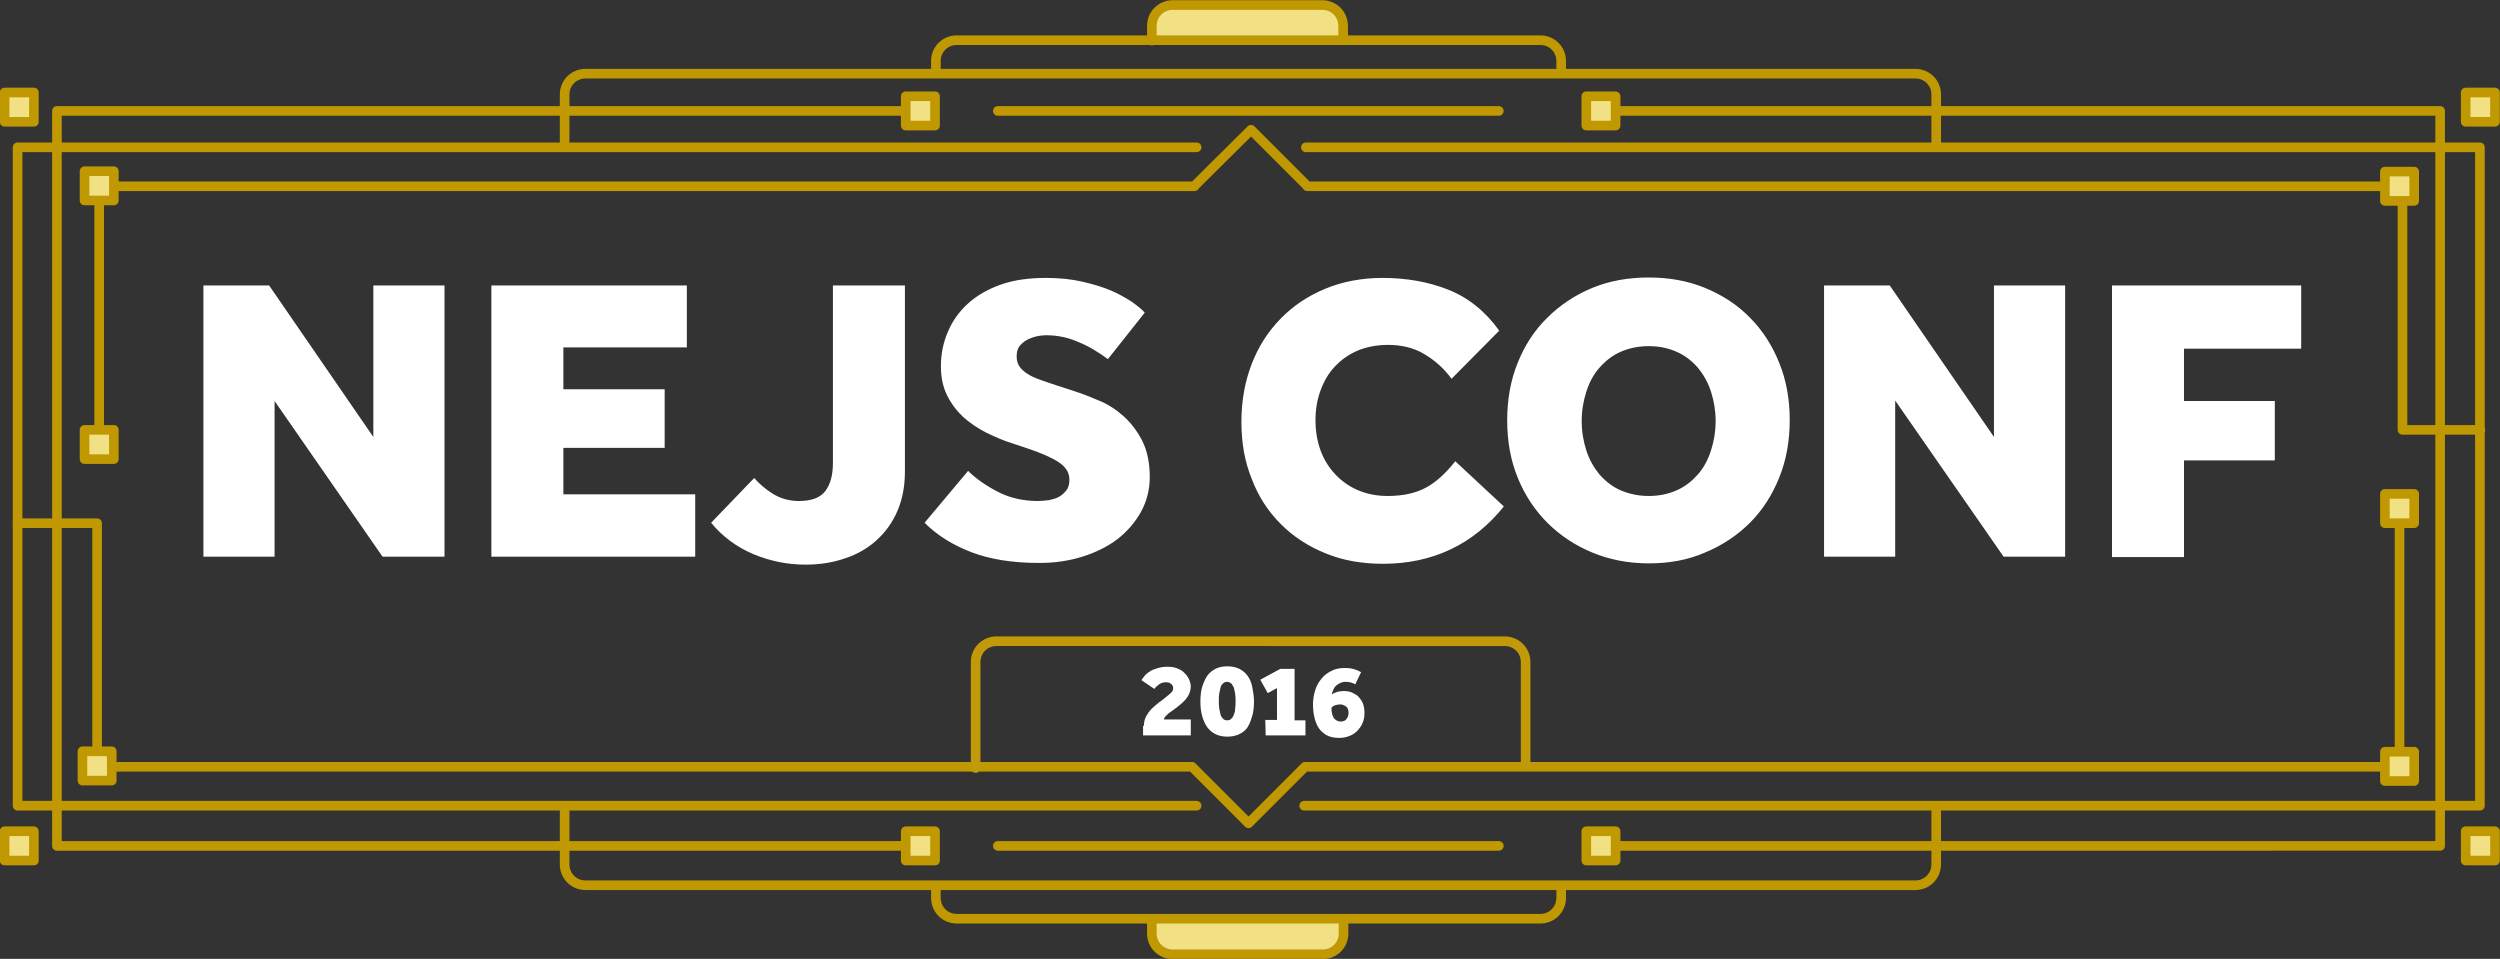 <svg id="Layer_1" xmlns="http://www.w3.org/2000/svg" viewBox="0 0 597.3 229.1"><rect x="0" y="0" width="597.3" height="229.1" fill="#333333" stroke="none"/><style>.st0{fill:#f1e184;stroke:#c09801;stroke-width:2.3;stroke-linecap:round;stroke-linejoin:round;stroke-miterlimit:10}.st1{fill:#FFF}.st2{stroke:#c09801}.st2,.st3{fill:none;stroke-width:2.3;stroke-linecap:round;stroke-linejoin:round;stroke-miterlimit:10}.st3{stroke:#c29909}</style><path class="st0" d="M275.2 219.5v3.5c0 2.8 2.2 5 5 5H316c2.8 0 5-2.2 5-5v-3.5M320.9 9.6V6.2c0-2.8-2.2-5-5-5h-35.7c-2.8 0-5 2.2-5 5v3.5"/><path class="st1" d="M273.3 173.4c0-.8.2-1.6.5-2.2.4-.7.8-1.3 1.3-1.8s1.1-1 1.7-1.5c.6-.4 1.2-.9 1.7-1.3s1-.8 1.3-1.1c.4-.4.5-.7.5-1.1s-.2-.7-.5-1-.8-.4-1.4-.4c-.3 0-.6.1-.9.2s-.5.3-.7.4c-.2.2-.4.4-.6.5-.2.2-.3.4-.4.5l-3.1-2.1.9-1.2c.4-.4.8-.7 1.3-1s1.1-.5 1.8-.7c.7-.2 1.4-.3 2.2-.3.9 0 1.7.1 2.4.4s1.3.6 1.7 1.1c.5.4.8 1 1.1 1.5.2.6.4 1.1.4 1.7 0 .7-.2 1.4-.5 2s-.7 1.1-1.2 1.6-1 .9-1.5 1.3-1.1.8-1.5 1.1c-.5.3-.9.7-1.2 1-.3.3-.5.6-.5.9h6.4v3.8h-11.4v-2.3h.2zm19.9 2.6c-1 0-2-.2-2.8-.6s-1.5-1-2-1.7-.9-1.6-1.2-2.7-.4-2.2-.4-3.4c0-1.2.1-2.4.4-3.4s.7-1.9 1.2-2.7c.5-.7 1.2-1.3 2-1.7.8-.4 1.7-.6 2.8-.6 1.1 0 2.1.2 2.9.6s1.5 1 2 1.7.9 1.6 1.1 2.7c.2 1 .4 2.2.4 3.4 0 1.2-.1 2.4-.4 3.4s-.6 1.9-1.1 2.7-1.2 1.3-2 1.7-1.8.6-2.9.6zm0-3.9c.4 0 .7-.1 1-.4s.5-.6.6-1c.2-.4.3-.9.3-1.4.1-.5.1-1.1.1-1.8 0-.6 0-1.2-.1-1.8-.1-.5-.2-1-.3-1.4-.2-.4-.4-.7-.6-1-.3-.2-.6-.4-1-.4s-.7.1-1 .4c-.3.2-.5.6-.6 1s-.2.9-.3 1.4c-.1.5-.1 1.1-.1 1.8 0 .6 0 1.2.1 1.8.1.5.2 1 .3 1.4.1.4.3.7.6 1 .3.3.6.4 1 .4zm9.1-.1h2.8v-7.6l-2.2 1.2-1.8-3.2 4.8-2.6h3.4v12.3h2.6v3.6h-9.5l-.1-3.7zm21.5-8.5c-.4-.2-.8-.4-1.3-.5s-.8-.1-1.2-.1c-.3 0-.6.1-.9.2s-.6.3-.9.5-.6.5-.8.9c-.2.4-.4.8-.5 1.4.4-.3.8-.4 1.3-.6.5-.1 1-.2 1.4-.2.8 0 1.6.1 2.2.4s1.2.6 1.6 1.1.8 1 1 1.7c.2.6.3 1.3.3 2 0 .8-.1 1.5-.4 2.3s-.7 1.3-1.2 1.9c-.5.5-1.1 1-1.9 1.3-.7.3-1.6.5-2.5.5s-1.7-.1-2.5-.4-1.4-.8-2-1.4c-.6-.7-1-1.5-1.3-2.5s-.5-2.3-.5-3.7c0-1.2.2-2.3.5-3.3s.8-2 1.5-2.8c.6-.8 1.4-1.4 2.4-1.9.9-.5 2-.7 3.2-.7.9 0 1.6.1 2.3.3.6.2 1.1.4 1.6.7l-1.4 2.9zm-5.7 5.6c0 .6.1 1.2.2 1.6s.3.8.5 1 .4.4.7.5c.3.1.5.2.8.2.6 0 1.1-.2 1.4-.6s.5-.9.5-1.5c0-.7-.2-1.2-.6-1.5s-.9-.5-1.4-.5-.9.1-1.2.2c-.4.1-.7.4-.9.6zM48.6 68.2h15.7l24.9 36.2V68.2h17V133H91.4L65.6 95.8V133h-17V68.2zm68.8 0h46.7V83h-29.5v10h24.2v14h-24.2v11.1h31.5V133h-48.7V68.2zm62.8 46c1.2 1.4 2.7 2.7 4.5 3.8 1.8 1.1 3.8 1.7 6.2 1.7 3 0 5.1-.8 6.3-2.4 1.2-1.6 1.8-3.8 1.8-6.6V68.2h17.2v44.5c0 3.5-.6 6.6-1.8 9.4-1.2 2.8-2.9 5.1-5 7-2.1 1.9-4.7 3.4-7.5 4.3-2.9 1-6 1.5-9.4 1.5-4.3 0-8.4-.8-12.5-2.5-4-1.7-7.4-4.2-10.1-7.5l10.3-10.7zm51.1-1.7c1.8 1.8 4.2 3.5 7.1 5s6.1 2.2 9.6 2.2c.8 0 1.7-.1 2.6-.2.9-.2 1.7-.4 2.4-.8s1.3-.9 1.8-1.6c.5-.6.7-1.5.7-2.5 0-1.7-.9-3.1-2.6-4.2s-4.2-2.2-7.5-3.3l-3.6-1.2c-2-.6-4-1.5-6.1-2.5-2-1-3.9-2.3-5.5-3.7-1.6-1.5-2.9-3.2-3.9-5.2s-1.5-4.3-1.5-7c0-3 .6-5.8 1.7-8.3 1.1-2.6 2.7-4.8 4.8-6.7 2.1-1.9 4.7-3.4 7.8-4.5 3.1-1.1 6.7-1.6 10.8-1.6 3.2 0 6.1.3 8.7.9 2.6.6 4.9 1.3 6.8 2.1 1.9.8 3.6 1.8 5 2.7 1.4 1 2.4 1.8 3.1 2.6l-8.8 11.1c-2.3-1.7-4.6-3.1-7.1-4.1-2.5-1.1-5-1.6-7.6-1.6-.8 0-1.7.1-2.5.3-.8.2-1.6.5-2.3.9-.7.4-1.2.9-1.7 1.5-.4.6-.6 1.4-.6 2.3 0 1 .2 1.8.7 2.5s1.2 1.3 2 1.8 1.9 1 3.1 1.4 2.5.9 3.8 1.3l3.1 1c2.2.7 4.4 1.5 6.7 2.5 2.3.9 4.3 2.2 6.1 3.8 1.8 1.6 3.3 3.6 4.5 5.9 1.2 2.4 1.8 5.3 1.8 8.7 0 3-.7 5.7-2.1 8.3-1.4 2.5-3.3 4.7-5.6 6.5-2.4 1.8-5.2 3.2-8.4 4.2s-6.6 1.5-10.3 1.5c-6.5 0-11.9-.9-16.3-2.6s-8.1-4-11.1-7l10.4-12.4zm128 8.5c-7.3 9.1-17 13.7-28.9 13.7-5 0-9.6-.8-13.7-2.5-4.2-1.7-7.7-4-10.7-7-3-3-5.3-6.5-6.9-10.7-1.7-4.1-2.5-8.7-2.5-13.7 0-4.9.8-9.5 2.4-13.7s3.9-7.8 6.9-10.9 6.6-5.5 10.7-7.2 8.7-2.6 13.7-2.6c5.6 0 10.9.9 15.7 2.8 4.8 1.9 8.9 5.2 12.2 9.8l-11.4 11.5c-1.8-2.5-4-4.4-6.5-5.9s-5.4-2.2-8.7-2.2c-2.7 0-5.2.5-7.3 1.4-2.1.9-3.9 2.2-5.4 3.8-1.5 1.6-2.6 3.5-3.4 5.7s-1.2 4.5-1.2 7.1.4 5 1.2 7.2c.8 2.2 2 4.1 3.5 5.7s3.3 2.9 5.4 3.8 4.5 1.4 7.1 1.4c3.8 0 6.8-.7 9.2-2 2.4-1.3 4.7-3.4 7-6.3l11.6 10.8zm34.6 13.6c-4.9 0-9.4-.9-13.5-2.6s-7.7-4.1-10.7-7.1-5.4-6.6-7.1-10.8c-1.7-4.2-2.5-8.7-2.5-13.7 0-4.9.8-9.5 2.5-13.7s4-7.8 7.1-10.8c3-3 6.6-5.4 10.7-7.1s8.6-2.5 13.5-2.5 9.4.8 13.5 2.5 7.7 4 10.7 7.1c3 3 5.3 6.6 7 10.8 1.7 4.2 2.5 8.7 2.5 13.7 0 4.9-.8 9.5-2.5 13.7s-4 7.8-7 10.8-6.6 5.4-10.7 7.1c-4.1 1.8-8.6 2.6-13.5 2.6zm0-16.1c2.5 0 4.8-.5 6.8-1.4s3.6-2.2 5-3.8c1.4-1.6 2.4-3.5 3.1-5.7s1.1-4.5 1.1-7-.4-4.8-1.1-7-1.8-4.1-3.1-5.7c-1.4-1.6-3-2.9-5-3.8s-4.2-1.4-6.8-1.4c-2.5 0-4.8.5-6.8 1.4s-3.6 2.2-5 3.8c-1.4 1.6-2.4 3.5-3.1 5.7s-1.1 4.5-1.1 7 .4 4.8 1.1 7 1.8 4.1 3.1 5.7c1.4 1.6 3 2.9 5 3.8 2.1.9 4.3 1.4 6.8 1.4zm41.9-50.3h15.7l24.9 36.2V68.2h17V133h-14.7l-25.9-37.3V133h-17V68.2zm68.8 0h45.2v15.1h-28v12.5h21.7V110h-21.7v23.1h-17.2V68.2z"/><path class="st2" d="M285.9 192.5H4.2V35.2h281.7M312 35.2h280.5v157.3H311.6"/><path class="st2" d="M382.5 26.5H583v175.6H382.5M219.9 202.1H13.6V26.5h206.3"/><path class="st0" d="M589.1 22.1h7v7h-7zM1.1 22.1h7v7h-7zM589.1 198.6h7v7h-7zM379 198.6h7v7h-7zM216.4 198.6h7v7h-7zM379 23h7v7h-7zM216.4 23h7v7h-7zM1.1 198.6h7v7h-7z"/><path class="st2" d="M23.7 106.2V44.5h261.7v-.1L298.9 31l13.4 13.4v.1H574v58.2h18.6M573.3 121.5v61.7H311.8l-13.5 13.5-13.5-13.5H23.2V125h-19"/><path class="st0" d="M20.2 102.7h7v7h-7zM569.8 118h7v7h-7z"/><path class="st2" d="M462.6 35.2V22.6c0-2.8-2.2-5-5-5H139.9c-2.8 0-5 2.2-5 5v12.5M134.9 192.5v14c0 2.8 2.2 5 5 5h317.7c2.8 0 5-2.2 5-5v-14M223.6 211.5v3c0 2.8 2.2 5 5 5H368c2.8 0 5-2.2 5-5v-3M373 17.6v-3c0-2.8-2.2-5-5-5H228.6c-2.8 0-5 2.2-5 5v3"/><path class="st3" d="M364.5 182.5v-24.3c0-2.8-2.2-5-5-5H238.1c-2.8 0-5 2.2-5 5v25.3"/><path class="st2" d="M358.1 202.1H238.4M358.1 26.5H238.4"/><path class="st0" d="M19.7 179.5h7v7h-7zM20.2 40.9h7v7h-7zM569.8 179.6h7v7h-7zM569.8 41h7v7h-7z"/></svg>